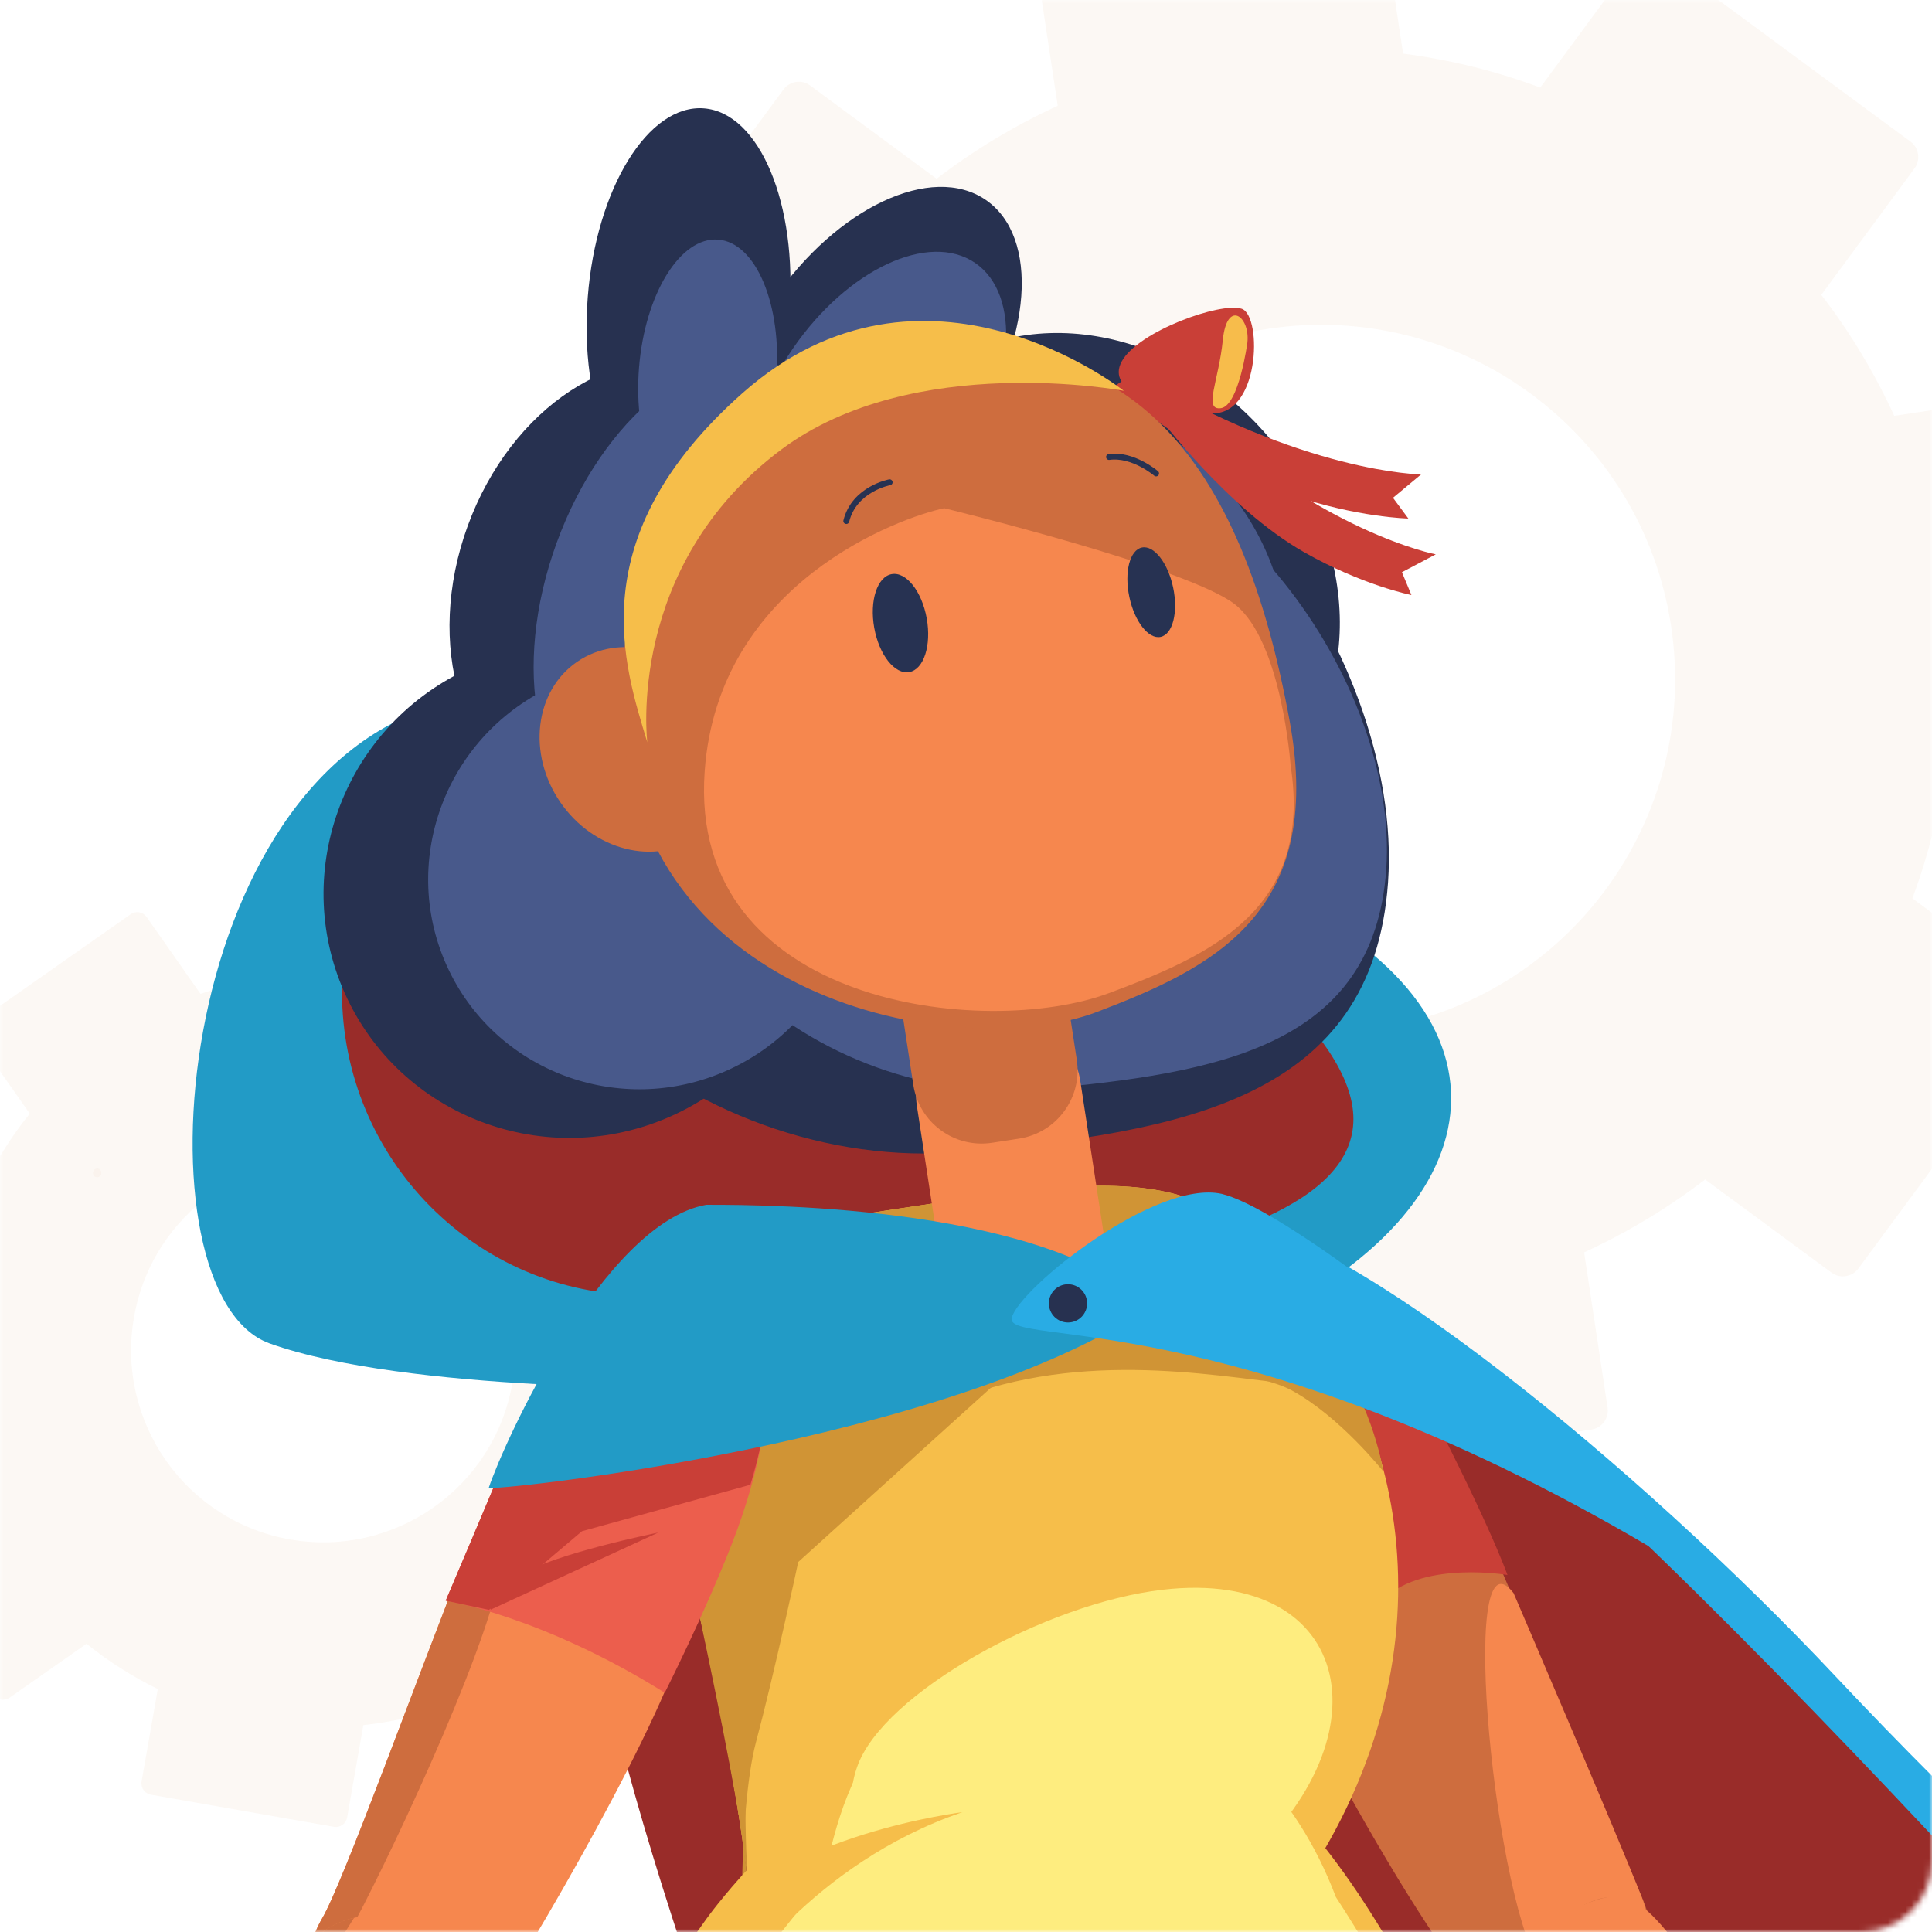 <svg width="327" height="327" viewBox="0 0 327 327" fill="none" xmlns="http://www.w3.org/2000/svg">
<mask id="mask0_805_5363" style="mask-type:alpha" maskUnits="userSpaceOnUse" x="0" y="0" width="327" height="327">
<rect width="327" height="327" rx="12" fill="#F5C466"/>
</mask>
<g mask="url(#mask0_805_5363)">
<path d="M133.79 224.493L118.134 221.744C117.62 216.939 116.578 212.27 115.031 207.794L128.035 198.674C128.913 198.063 129.126 196.841 128.51 195.969L110.454 170.242C109.843 169.359 108.626 169.146 107.753 169.767L94.749 178.892C91.069 175.905 87.031 173.345 82.691 171.221L85.44 155.56C85.624 154.518 84.912 153.505 83.86 153.32L52.892 147.885C51.839 147.701 50.831 148.413 50.647 149.451L47.898 165.112C43.093 165.631 38.419 166.673 33.938 168.22L24.818 155.211C24.217 154.329 23 154.115 22.122 154.736L-3.614 172.783C-4.497 173.393 -4.71 174.615 -4.089 175.488L5.036 188.492C2.064 192.177 -0.511 196.211 -2.63 200.555L-18.291 197.806C-19.338 197.622 -20.351 198.325 -20.536 199.382L-25.971 230.35C-26.155 231.397 -25.442 232.42 -24.395 232.605L-8.734 235.354C-8.225 240.149 -7.178 244.818 -5.631 249.298L-18.64 258.414C-19.522 259.039 -19.736 260.242 -19.115 261.124L-1.059 286.856C-0.443 287.728 0.774 287.942 1.637 287.331L14.641 278.215C18.331 281.178 22.37 283.753 26.709 285.876L23.965 301.523C23.78 302.57 24.488 303.579 25.541 303.763L56.509 309.198C57.561 309.382 58.574 308.674 58.754 307.627L61.498 291.981C66.298 291.462 70.972 290.415 75.447 288.882L84.572 301.877C85.183 302.745 86.4 302.958 87.273 302.352L113.009 284.305C113.887 283.694 114.1 282.482 113.485 281.6L104.364 268.591C107.346 264.906 109.911 260.872 112.03 256.537L127.686 259.286C128.733 259.471 129.747 258.748 129.931 257.701L135.366 226.733C135.546 225.676 134.838 224.677 133.79 224.493ZM49.081 260.552C31.402 257.449 19.582 240.605 22.685 222.922C25.788 205.244 42.632 193.423 60.315 196.526C77.993 199.629 89.814 216.473 86.71 234.156C83.607 251.834 66.758 263.655 49.081 260.552Z" fill="#F4E8D8" fill-opacity="0.3"/>
<path d="M346.915 66.414L320.612 70.385C317.237 63.04 313.101 56.179 308.262 49.9L324.04 28.503C325.107 27.068 324.796 25.017 323.351 23.955L281.008 -7.26C279.568 -8.337 277.527 -8.026 276.475 -6.577L260.693 14.82C253.265 12.037 245.488 10.122 237.478 9.065L233.502 -17.253C233.24 -18.999 231.572 -20.23 229.807 -19.964L177.772 -12.099C176.007 -11.833 174.78 -10.165 175.047 -8.419L179.023 17.899C171.677 21.279 164.817 25.424 158.528 30.258L137.131 14.476C135.706 13.4 133.664 13.71 132.602 15.16L101.368 57.488C100.296 58.928 100.606 60.979 102.056 62.036L123.458 77.813C120.699 85.241 118.764 93.019 117.717 101.033L91.409 105.009C89.644 105.276 88.412 106.924 88.679 108.704L96.538 160.734C96.805 162.489 98.473 163.74 100.238 163.474L126.546 159.498C129.907 166.834 134.052 173.69 138.886 179.973L123.099 201.361C122.032 202.82 122.338 204.842 123.788 205.918L166.131 237.133C167.571 238.186 169.617 237.88 170.659 236.45L186.441 215.068C193.874 217.807 201.651 219.742 209.671 220.803L213.642 247.097C213.909 248.853 215.572 250.084 217.332 249.817L269.362 241.958C271.127 241.691 272.359 240.028 272.092 238.268L268.121 211.974C275.462 208.595 282.322 204.444 288.606 199.634L309.998 215.402C311.429 216.459 313.475 216.149 314.532 214.718L345.766 172.385C346.833 170.95 346.528 168.909 345.078 167.837L323.686 152.05C326.454 144.617 328.379 136.845 329.436 128.845L355.74 124.874C357.5 124.607 358.722 122.925 358.455 121.169L350.596 69.139C350.334 67.36 348.671 66.147 346.915 66.414ZM232.522 174.203C199.785 179.149 169.238 156.618 164.293 123.885C159.347 91.147 181.879 60.601 214.612 55.655C247.349 50.71 277.896 73.241 282.841 105.974C287.787 138.712 265.26 169.258 232.522 174.203Z" fill="#F4E8D8" fill-opacity="0.3"/>
<path d="M16.445 199.247C17.381 199.247 17.381 197.792 16.445 197.792C15.509 197.792 15.509 199.247 16.445 199.247Z" fill="#F4E8D8" fill-opacity="0.3"/>
<path d="M208.338 206.639C227.973 208.044 275.691 250.269 309.291 286.03C352.755 332.295 406.144 381.395 428 391.189C455.114 403.346 485.489 419.236 498.106 419.236C498.106 419.236 439.685 481.462 415.843 502.491C392.002 523.521 404.632 481.462 373.785 502.491C342.938 523.521 290.589 585.628 290.589 585.628C290.589 585.628 263.475 577.618 223.283 540.758C170.78 492.615 87.277 280.43 98.961 243.511C110.657 206.58 189.636 201.499 208.338 206.639Z" fill="#992C29"/>
<path d="M208.338 206.638C227.973 208.044 277.097 247.988 310.697 283.75C354.161 330.015 412.925 380.001 434.865 389.629C459.946 400.628 511.208 422.567 523.826 422.567L499.051 440.738C499.051 440.738 442.804 437.359 398.099 388.389C344.013 329.152 254.366 226.392 208.338 206.638Z" fill="#29ACE4"/>
<path d="M118.644 234.933C118.644 234.933 68.847 235.689 45.644 227.384C22.441 219.079 28.974 130.755 75.132 119.118C127.871 105.815 191.243 134.229 226.296 157.066C261.349 179.903 247.113 214.058 196.382 230.149C144.907 246.464 118.644 234.933 118.644 234.933Z" fill="#229BC6"/>
<path d="M229.072 189.413C229.072 217.767 136.886 219.197 108.78 219.197C80.674 219.197 57.884 196.206 57.884 167.852C57.884 139.498 80.674 116.507 108.78 116.507C136.886 116.507 229.072 161.059 229.072 189.413Z" fill="#992C29"/>
<path d="M249.44 254.899C249.44 254.899 272.809 309.138 277.783 320.846C287.045 342.643 267.977 353.548 254.899 342.643C241.82 331.739 215.663 281.056 210.76 269.076C205.846 257.085 235.819 239.091 249.44 254.899Z" fill="#CE6D3E"/>
<path d="M256.174 269.631C256.174 269.631 273.6 310.213 277.889 321.153C282.957 334.09 268 341.639 261.302 333.724C253.126 324.071 246.498 257.179 256.174 269.631Z" fill="#F6874E"/>
<path d="M199.773 206.331C208.09 201.18 227.619 211.352 239.02 232.83C251.649 256.624 255.146 266.572 255.146 266.572C255.146 266.572 241.347 264.197 234.542 270.328C223.484 280.288 214.86 291.535 214.86 291.535C214.86 291.535 202.1 265.709 195.295 248.342C188.998 232.204 189.034 212.994 199.773 206.331Z" fill="#C93F37"/>
<path d="M338.602 410.422C344.226 425.474 330.155 431.298 321.743 424.741C313.331 418.196 296.768 394.461 277.416 373.42C255.134 349.212 247.042 337.339 261.231 326.978C275.419 316.605 276.081 317.633 298.93 350.169C314.631 372.522 335.944 403.334 338.602 410.422Z" fill="#CE6D3E"/>
<path d="M320.822 387.502C310.225 402.872 268.863 345.703 268.863 345.703C255.702 328.762 257.096 328.726 263.487 324.591C276.424 318.046 276.648 318.979 291.924 340.091C303.963 356.726 324.154 382.658 320.822 387.502Z" fill="#F6874E"/>
<path d="M234.932 149.375C232.332 186.081 200.044 191.622 162.723 194.954C140.288 196.962 116.387 188.125 100.875 172.802C90.585 162.642 83.981 149.623 83.957 135.032C83.886 98.443 125.165 65.777 162.486 62.445C199.796 59.114 237.72 109.939 234.932 149.375Z" fill="#273150"/>
<path d="M163.995 73.39C174.696 57.816 175.972 40.107 166.846 33.837C157.72 27.567 141.648 35.108 130.947 50.683C120.246 66.257 118.969 83.965 128.096 90.236C137.222 96.506 153.294 88.964 163.995 73.39Z" fill="#273150"/>
<path d="M133.592 52.916C135.033 34.56 128.567 19.079 119.148 18.34C109.729 17.6 100.925 31.881 99.484 50.237C98.042 68.593 104.508 84.073 113.927 84.813C123.346 85.552 132.15 71.272 133.592 52.916Z" fill="#273150"/>
<path d="M133.547 108.853C140.888 88.743 134.665 67.996 119.648 62.515C104.631 57.033 86.507 68.892 79.166 89.003C71.825 109.114 78.048 129.86 93.065 135.342C108.082 140.823 126.207 128.964 133.547 108.853Z" fill="#273150"/>
<path d="M114.573 188.46C135.502 178.474 144.455 153.586 134.571 132.869C124.687 112.153 99.708 103.454 78.78 113.439C57.852 123.424 48.898 148.313 58.783 169.029C68.667 189.746 93.645 198.445 114.573 188.46Z" fill="#273150"/>
<path d="M214.916 132.656C230.855 119.037 230.709 92.704 214.59 73.838C198.471 54.971 172.482 50.718 156.543 64.336C140.604 77.954 140.75 104.288 156.869 123.154C172.988 142.02 198.976 146.274 214.916 132.656Z" fill="#273150"/>
<path d="M234.625 147.189C232.51 177.15 206.152 181.663 175.707 184.38C157.395 186.011 137.89 178.804 125.237 166.305C116.837 158.011 111.461 147.39 111.438 135.481C111.379 105.627 145.061 78.974 175.518 76.245C205.952 73.539 236.893 115.019 234.625 147.189Z" fill="#48598B"/>
<path d="M162.621 78.501C171.814 65.121 172.906 49.904 165.06 44.513C157.214 39.122 143.4 45.598 134.207 58.978C125.014 72.358 123.922 87.575 131.768 92.966C139.614 98.357 153.428 91.881 162.621 78.501Z" fill="#48598B"/>
<path d="M131.4 64.127C132.383 51.612 127.975 41.058 121.555 40.554C115.135 40.05 109.134 49.786 108.151 62.301C107.168 74.816 111.576 85.37 117.996 85.874C124.416 86.379 130.417 76.642 131.4 64.127Z" fill="#48598B"/>
<path d="M140.956 108.886C148.726 87.598 144.566 66.523 131.663 61.814C118.761 57.104 102.002 70.543 94.232 91.831C86.461 113.118 90.622 134.193 103.524 138.903C116.427 143.612 133.185 130.173 140.956 108.886Z" fill="#48598B"/>
<path d="M123.869 180.809C141.853 172.229 149.547 150.842 141.053 133.04C132.56 115.239 111.096 107.764 93.112 116.344C75.128 124.925 67.434 146.312 75.927 164.113C84.421 181.915 105.885 189.39 123.869 180.809Z" fill="#48598B"/>
<path d="M207.608 132.849C221.305 121.146 221.179 98.517 207.328 82.305C193.476 66.093 171.144 62.438 157.447 74.14C143.75 85.843 143.875 108.472 157.727 124.684C171.578 140.896 193.911 144.552 207.608 132.849Z" fill="#48598B"/>
<path d="M207.404 335.166C187.45 356.1 128.568 334.421 126.075 314.538C125.011 306.079 121.952 286.432 112.985 250.564C107.373 228.128 106.439 220.78 108.932 217.625C115.477 209.344 140.11 206.402 165.334 202.586C206.932 196.277 209.885 206.236 223.601 225.565C240.307 249.134 246.663 293.981 207.404 335.166Z" fill="#F6BE4A"/>
<path d="M139.626 251.911C119.671 272.845 128.568 334.421 126.075 314.538C125.011 306.079 121.952 286.432 112.985 250.564C107.373 228.128 106.439 220.78 108.932 217.626C115.477 209.344 140.11 206.402 165.334 202.586C206.932 196.277 209.85 206.107 224.346 226.321C241.169 249.796 178.885 210.726 139.626 251.911Z" fill="#D09435"/>
<path d="M127.942 294.915C124.823 306.599 125.402 336.43 126.383 318.59C126.855 310.084 112.985 248.697 112.985 248.697L177.479 226.049L135.102 264.375C135.113 264.375 131.061 283.23 127.942 294.915Z" fill="#D09435"/>
<path d="M119.53 324.828C119.53 324.828 36.759 440.773 30.888 456.025C25.004 471.325 5.853 490.96 6.68 498.994C12.197 483.718 62.585 488.704 71.671 485.786C71.671 485.786 53.228 473.629 68.8 468.029C84.371 462.429 119.908 461.814 140.796 462.169C203.151 463.256 275.348 475.235 296.567 512.545C296.567 512.545 261.041 337.965 211.788 299.994C163.538 262.779 119.53 324.828 119.53 324.828Z" fill="#F6BE4A"/>
<path d="M218.616 235.323C226.791 239.765 234.116 249.028 234.116 249.028C234.116 249.028 232.639 238.584 225.397 228.306C219.939 220.556 199.926 231.106 199.926 231.106C199.926 231.106 213.429 232.512 218.616 235.323Z" fill="#D09435"/>
<path d="M208.74 316.983C196.417 327.179 135.964 324.982 145.084 299.026C149.444 286.597 177.006 271.345 196.807 269.065C229.45 265.308 235.44 294.914 208.74 316.983Z" fill="#FEED7F"/>
<path d="M265.353 457.561L149.444 448.216C120.534 448.216 82.138 395.867 91.495 380.91C100.84 365.953 139.484 317.976 139.484 317.976C143.537 298.033 150.46 283.076 179.369 283.076C179.369 283.076 212.402 284.943 226.107 321.094C226.107 321.094 261.632 374.838 267.232 415.975C271.343 446.137 265.353 457.561 265.353 457.561Z" fill="#FEED7F"/>
<path d="M124.007 336.359C124.007 336.359 137.263 315.436 162.912 306.717C162.912 306.717 132.289 310.509 121.396 325.454C110.504 340.399 124.007 336.359 124.007 336.359Z" fill="#F6BE4A"/>
<path d="M176.298 223.556L173.58 223.969C166.693 225.021 160.254 220.295 159.202 213.407L155.185 187.168C154.134 180.28 158.86 173.841 165.747 172.79L168.465 172.376C175.352 171.325 181.791 176.051 182.843 182.938L186.859 209.178C187.923 216.066 183.185 222.504 176.298 223.556Z" fill="#F6874E"/>
<path d="M172.458 192.721L167.921 193.418C161.53 194.399 155.564 190.015 154.583 183.624L150.294 155.565C149.314 149.174 153.697 143.207 160.088 142.227L164.625 141.53C171.017 140.549 176.983 144.932 177.963 151.324L182.252 179.383C183.233 185.774 178.849 191.752 172.458 192.721Z" fill="#CE6D3E"/>
<path d="M78.865 263.134C70.914 283.076 58.084 318.708 54.492 324.757C50.901 330.806 50.782 340.045 60.352 344.771C69.91 349.508 77.128 347.122 81.441 341.982C85.753 336.843 110.338 295.222 115.477 278.552C119.518 265.461 116.789 251.095 109.712 247.705C102.635 244.314 86.816 243.191 78.865 263.134Z" fill="#F6874E"/>
<path d="M78.865 263.134C70.915 283.076 58.084 318.708 54.493 324.757C53.394 326.612 52.614 329.01 52.484 330.322C52.201 333.263 54.339 333.523 57.328 329.967C59.691 327.155 77.058 291.89 83.071 272.432C88.022 256.4 82.457 254.12 78.865 263.134Z" fill="#CE6D3E"/>
<path d="M122.022 215.771C111.649 212.179 97.567 217.791 87.749 241.632C82.598 254.155 75.439 270.92 75.439 270.92C75.439 270.92 91.648 273.471 112.512 286.503C112.512 286.503 119.139 273.412 123.889 261.267C133.86 235.713 130.127 218.571 122.022 215.771Z" fill="#EC5E4D"/>
<path d="M122.022 215.771C111.649 212.179 97.567 217.791 87.749 241.632C82.598 254.155 75.439 270.92 75.439 270.92L82.763 272.479L98.5 259.164L127.008 251.296C133.34 230.208 129.241 218.275 122.022 215.771Z" fill="#C93F37"/>
<path d="M-5.039 398.041C-5.039 398.041 -15.105 408.437 -11.821 414.321C-8.725 419.838 2.356 424.339 10.26 417.924C18.164 411.509 43.564 394.839 77.33 349.437C91.731 330.085 63.755 316.605 52.579 328.833C41.403 341.061 -5.039 398.041 -5.039 398.041Z" fill="#F6874E"/>
<path d="M4.873 387.148L29.801 372.499L59.916 324.627C59.916 324.627 55.793 325.242 52.579 328.845C41.556 341.203 4.873 387.148 4.873 387.148Z" fill="#CE6D3E"/>
<path d="M111.425 259.389C111.425 259.389 93.999 262.874 87.773 266.666C81.547 270.459 83.071 272.432 83.071 272.432L111.425 259.389Z" fill="#C93F37"/>
<path d="M194.775 221.063C160.419 244.432 82.48 252.537 82.728 251.804C85.221 244.302 102.08 207.04 119.53 203.921C131.238 203.886 177.1 204.323 194.775 221.063Z" fill="#229BC6"/>
<path d="M206.778 202.066C195.566 199.573 172.493 218.062 171.24 223.048C169.988 228.034 208.798 220.295 279.376 261.893C303.619 276.177 224.842 206.425 206.778 202.066Z" fill="#29ACE4"/>
<path d="M180.763 223.839C182.55 223.839 184 222.39 184 220.602C184 218.815 182.55 217.365 180.763 217.365C178.975 217.365 177.525 218.815 177.525 220.602C177.525 222.39 178.975 223.839 180.763 223.839Z" fill="#273150"/>
<path d="M210.17 52.261C213.714 53.455 213.3 71.07 204.487 69.912C196.193 68.825 187.073 66.285 189.861 61.169C192.637 56.066 206.625 51.068 210.17 52.261Z" fill="#C93F37"/>
<path d="M211.126 57.991C211.126 57.991 209.697 68.647 206.661 69.085C203.613 69.51 206.271 64.512 206.968 57.554C207.665 50.595 211.611 53.513 211.126 57.991Z" fill="#F7BC4B"/>
<path d="M188.384 65.517C188.384 65.517 203.908 78.784 218.664 83.805C229.816 87.598 238.37 87.763 238.37 87.763L235.771 84.254L240.532 80.296C240.532 80.296 220.625 80.119 192.2 63.012L188.384 65.517Z" fill="#C93F37"/>
<path d="M196.004 70.349C196.004 70.349 207.606 85.979 220.684 93.434C230.572 99.069 238.89 100.711 238.89 100.711L237.283 96.848L243.013 93.824C243.013 93.824 223.578 90.197 200.411 68.588L196.004 70.349Z" fill="#C93F37"/>
<path d="M118.032 141.661C125.224 136.723 126.497 126.084 120.877 117.897C115.256 109.71 104.869 107.076 97.677 112.013C90.485 116.951 89.212 127.59 94.833 135.777C100.454 143.964 110.84 146.598 118.032 141.661Z" fill="#CE6D3E"/>
<path d="M168.465 68.388C172.411 75.334 159.072 83.675 144.848 91.756C130.636 99.837 115.903 100.759 111.957 93.8C108.011 86.853 116.328 74.661 130.541 66.58C144.765 58.511 164.519 61.441 168.465 68.388Z" fill="#273150"/>
<path d="M105.258 116.944C105.778 74.779 140.075 62.244 148.593 60.614C191.077 52.462 210.192 77.638 218.309 122.201C224.24 154.762 204.971 163.906 185.69 171.266C162.486 180.127 104.62 169.612 105.258 116.944Z" fill="#CE6D3E"/>
<path d="M119.27 130.543C121.55 98.609 152.244 87.621 159.805 86.015C159.805 86.015 201.072 96.045 209.023 102.295C216.974 108.544 218.439 129.55 218.439 129.55C222.243 153.923 204.912 161.685 187.627 168.112C166.858 175.827 116.423 170.416 119.27 130.543Z" fill="#F6874E"/>
<path d="M132.219 76.102C154.548 59.397 190.203 66.143 190.203 66.143C190.203 66.143 156.414 39.277 125.65 66.556C98.052 91.024 105.672 112.703 109.559 125.651C109.559 125.651 105.826 95.856 132.219 76.102Z" fill="#F6BE4A"/>
<path d="M153.898 113.754C156.351 113.314 157.675 109.246 156.854 104.666C156.032 100.087 153.378 96.732 150.925 97.172C148.471 97.612 147.148 101.68 147.969 106.26C148.79 110.839 151.445 114.194 153.898 113.754Z" fill="#273252"/>
<path d="M196.438 107.796C198.488 107.366 199.439 103.631 198.563 99.455C197.687 95.279 195.315 92.242 193.265 92.672C191.215 93.102 190.264 96.836 191.14 101.012C192.016 105.189 194.388 108.226 196.438 107.796Z" fill="#273252"/>
<path d="M150.578 81.631C150.578 81.631 144.588 82.73 143.241 88.188" stroke="#273252" stroke-miterlimit="10" stroke-linecap="round" stroke-linejoin="round"/>
<path d="M195.673 80.131C195.673 80.131 191.762 76.776 187.71 77.343" stroke="#273252" stroke-miterlimit="10" stroke-linecap="round" stroke-linejoin="round"/>
</g>
</svg>
